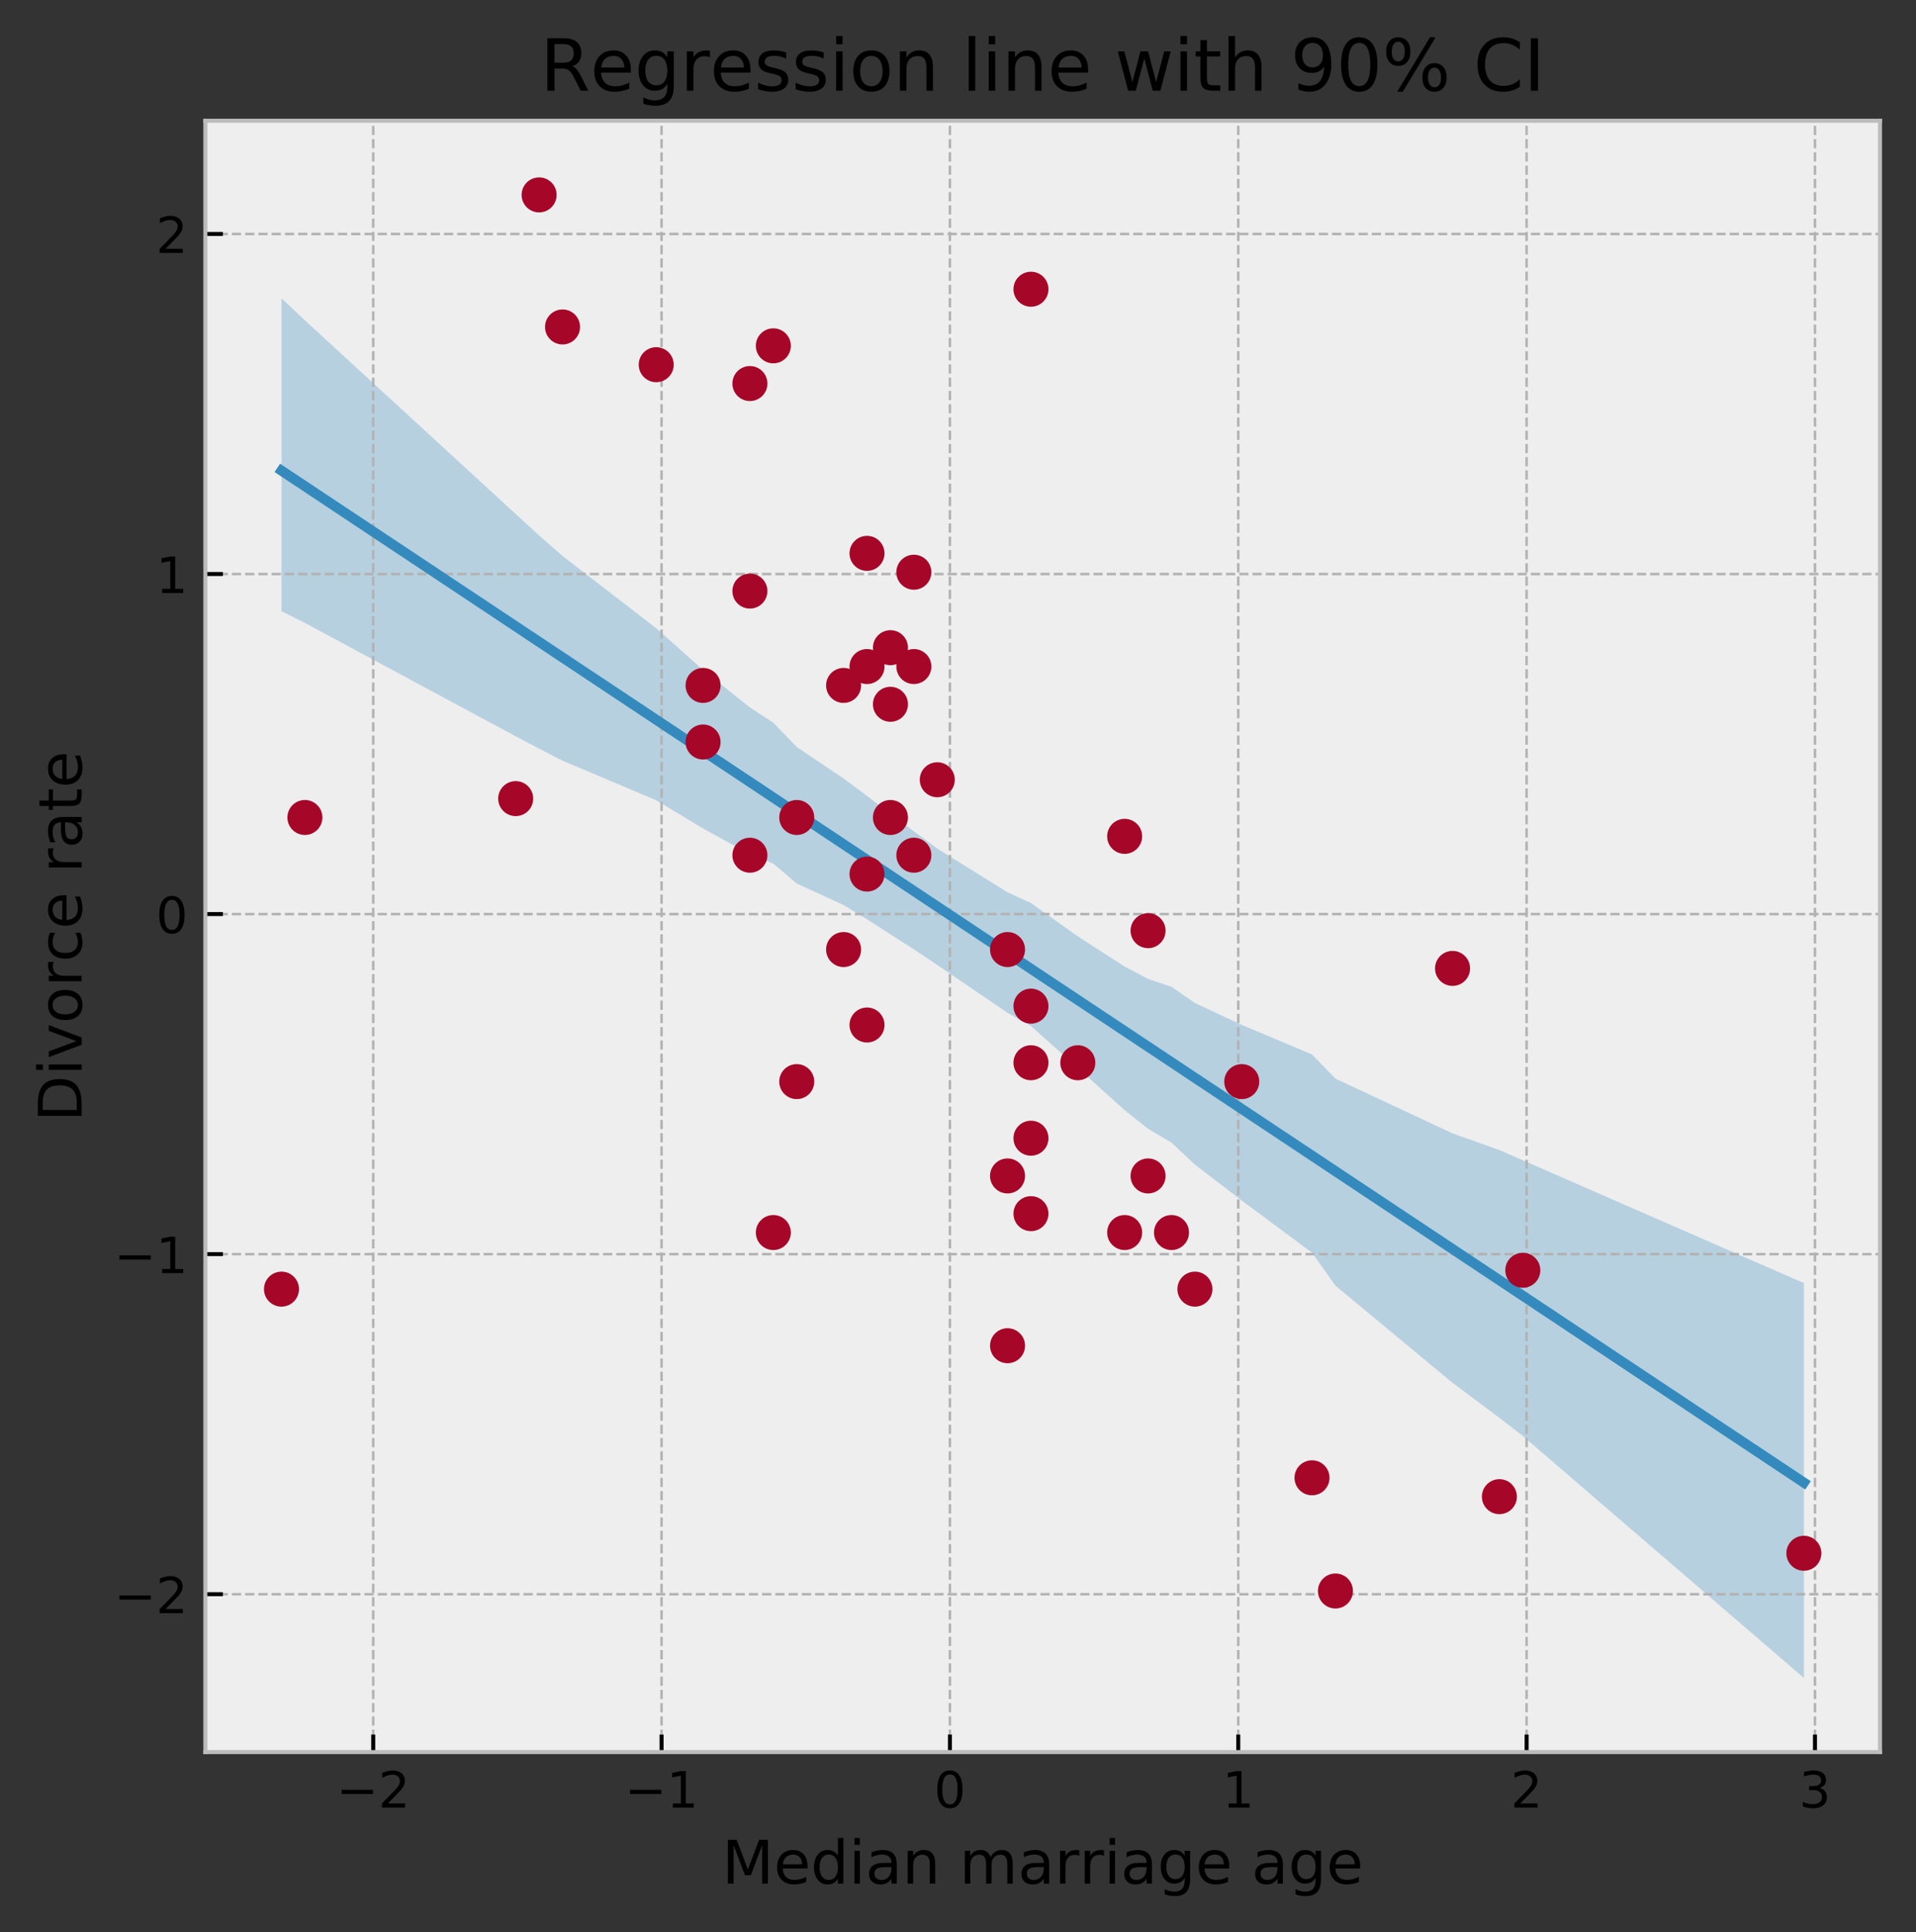 <?xml version="1.0" encoding="utf-8" standalone="no"?>
<!DOCTYPE svg PUBLIC "-//W3C//DTD SVG 1.1//EN"
  "http://www.w3.org/Graphics/SVG/1.1/DTD/svg11.dtd">
<!-- Created with matplotlib (https://matplotlib.org/) -->
<svg height="386.294pt" version="1.1" viewBox="0 0 383.056 386.294" width="383.056pt" xmlns="http://www.w3.org/2000/svg" xmlns:xlink="http://www.w3.org/1999/xlink">
 <rect x="0" y="0" width="383.056" height="386.294" fill="#333333" stroke="none"/>
 <defs>
  <style type="text/css">
*{stroke-linecap:butt;stroke-linejoin:round;}
  </style>
 </defs>
 <g id="figure_1">
  <g id="patch_1">
   <path d="M 0 386.294 
L 383.056 386.294 
L 383.056 0 
L 0 0 
z
" style="fill:none;"/>
  </g>
  <g id="axes_1">
   <g id="patch_2">
    <path d="M 41.056 350.302 
L 375.856 350.302 
L 375.856 24.142 
L 41.056 24.142 
z
" style="fill:#eeeeee;"/>
   </g>
   <g id="PolyCollection_1">
    <path clip-path="url(#p5aabd1bbee)" d="M 56.274 122.192 
L 56.274 122.192 
L 60.957 124.547 
L 103.099 147.21 
L 107.782 149.682 
L 112.464 152.088 
L 131.194 160.001 
L 140.559 165.645 
L 140.559 165.645 
L 149.924 170.793 
L 149.924 170.793 
L 149.924 170.793 
L 154.607 172.665 
L 154.607 172.665 
L 159.29 176.648 
L 159.29 176.648 
L 168.655 180.956 
L 168.655 180.956 
L 173.337 183.793 
L 173.337 183.793 
L 173.337 183.793 
L 173.337 183.793 
L 178.02 186.801 
L 178.02 186.801 
L 178.02 186.801 
L 182.702 189.807 
L 182.702 189.807 
L 182.702 189.807 
L 187.385 192.933 
L 201.432 202.497 
L 201.432 202.497 
L 201.432 202.497 
L 206.115 205.125 
L 206.115 205.125 
L 206.115 205.125 
L 206.115 205.125 
L 206.115 205.125 
L 215.48 213.521 
L 224.845 221.969 
L 224.845 221.969 
L 229.527 225.686 
L 229.527 225.686 
L 234.21 228.455 
L 238.892 232.848 
L 248.257 240.029 
L 262.305 250.461 
L 266.987 257.048 
L 290.4 276.481 
L 299.765 283.462 
L 304.448 287.1 
L 360.638 335.476 
L 360.638 335.476 
L 360.638 256.532 
L 304.448 231.982 
L 299.765 229.937 
L 290.4 226.602 
L 266.987 215.652 
L 262.305 210.822 
L 248.257 204.91 
L 238.892 200.53 
L 234.21 197.295 
L 229.527 195.72 
L 229.527 195.72 
L 224.845 193.254 
L 224.845 193.254 
L 215.48 187.214 
L 206.115 180.548 
L 206.115 180.548 
L 206.115 180.548 
L 206.115 180.548 
L 206.115 180.548 
L 201.432 178.406 
L 201.432 178.406 
L 201.432 178.406 
L 187.385 169.665 
L 182.702 166.201 
L 182.702 166.201 
L 182.702 166.201 
L 178.02 162.76 
L 178.02 162.76 
L 178.02 162.76 
L 173.337 159.114 
L 173.337 159.114 
L 173.337 159.114 
L 173.337 159.114 
L 168.655 155.66 
L 168.655 155.66 
L 159.29 149.356 
L 159.29 149.356 
L 154.607 144.502 
L 154.607 144.502 
L 149.924 141.442 
L 149.924 141.442 
L 149.924 141.442 
L 140.559 133.95 
L 140.559 133.95 
L 131.194 125.602 
L 112.464 111.163 
L 107.782 107.066 
L 103.099 102.769 
L 60.957 64.055 
L 56.274 59.637 
z
" style="fill:#348abd;fill-opacity:0.3;"/>
   </g>
   <g id="matplotlib.axis_1">
    <g id="xtick_1">
     <g id="line2d_1">
      <path clip-path="url(#p5aabd1bbee)" d="M 74.617 350.302 
L 74.617 24.142 
" style="fill:none;stroke:#b2b2b2;stroke-dasharray:1.85,0.8;stroke-dashoffset:0;stroke-width:0.5;"/>
     </g>
     <g id="line2d_2">
      <defs>
       <path d="M 0 0 
L 0 -3.5 
" id="mb30d90e947" style="stroke:#000000;stroke-width:0.8;"/>
      </defs>
      <g>
       <use style="stroke:#000000;stroke-width:0.8;" x="74.617" xlink:href="#mb30d90e947" y="350.302"/>
      </g>
     </g>
     <g id="text_1">
      <!-- −2 -->
      <defs>
       <path d="M 10.594 35.5 
L 73.188 35.5 
L 73.188 27.203 
L 10.594 27.203 
z
" id="DejaVuSans-8722"/>
       <path d="M 19.188 8.297 
L 53.609 8.297 
L 53.609 0 
L 7.328 0 
L 7.328 8.297 
Q 12.938 14.109 22.625 23.891 
Q 32.328 33.688 34.812 36.531 
Q 39.547 41.844 41.422 45.531 
Q 43.312 49.219 43.312 52.781 
Q 43.312 58.594 39.234 62.25 
Q 35.156 65.922 28.609 65.922 
Q 23.969 65.922 18.812 64.312 
Q 13.672 62.703 7.812 59.422 
L 7.812 69.391 
Q 13.766 71.781 18.938 73 
Q 24.125 74.219 28.422 74.219 
Q 39.75 74.219 46.484 68.547 
Q 53.219 62.891 53.219 53.422 
Q 53.219 48.922 51.531 44.891 
Q 49.859 40.875 45.406 35.406 
Q 44.188 33.984 37.641 27.219 
Q 31.109 20.453 19.188 8.297 
z
" id="DejaVuSans-50"/>
      </defs>
      <g transform="translate(67.246 361.4)scale(0.1 -0.1)">
       <use xlink:href="#DejaVuSans-8722"/>
       <use x="83.789" xlink:href="#DejaVuSans-50"/>
      </g>
     </g>
    </g>
    <g id="xtick_2">
     <g id="line2d_3">
      <path clip-path="url(#p5aabd1bbee)" d="M 132.265 350.302 
L 132.265 24.142 
" style="fill:none;stroke:#b2b2b2;stroke-dasharray:1.85,0.8;stroke-dashoffset:0;stroke-width:0.5;"/>
     </g>
     <g id="line2d_4">
      <g>
       <use style="stroke:#000000;stroke-width:0.8;" x="132.265" xlink:href="#mb30d90e947" y="350.302"/>
      </g>
     </g>
     <g id="text_2">
      <!-- −1 -->
      <defs>
       <path d="M 12.406 8.297 
L 28.516 8.297 
L 28.516 63.922 
L 10.984 60.406 
L 10.984 69.391 
L 28.422 72.906 
L 38.281 72.906 
L 38.281 8.297 
L 54.391 8.297 
L 54.391 0 
L 12.406 0 
z
" id="DejaVuSans-49"/>
      </defs>
      <g transform="translate(124.894 361.4)scale(0.1 -0.1)">
       <use xlink:href="#DejaVuSans-8722"/>
       <use x="83.789" xlink:href="#DejaVuSans-49"/>
      </g>
     </g>
    </g>
    <g id="xtick_3">
     <g id="line2d_5">
      <path clip-path="url(#p5aabd1bbee)" d="M 189.913 350.302 
L 189.913 24.142 
" style="fill:none;stroke:#b2b2b2;stroke-dasharray:1.85,0.8;stroke-dashoffset:0;stroke-width:0.5;"/>
     </g>
     <g id="line2d_6">
      <g>
       <use style="stroke:#000000;stroke-width:0.8;" x="189.913" xlink:href="#mb30d90e947" y="350.302"/>
      </g>
     </g>
     <g id="text_3">
      <!-- 0 -->
      <defs>
       <path d="M 31.781 66.406 
Q 24.172 66.406 20.328 58.906 
Q 16.5 51.422 16.5 36.375 
Q 16.5 21.391 20.328 13.891 
Q 24.172 6.391 31.781 6.391 
Q 39.453 6.391 43.281 13.891 
Q 47.125 21.391 47.125 36.375 
Q 47.125 51.422 43.281 58.906 
Q 39.453 66.406 31.781 66.406 
z
M 31.781 74.219 
Q 44.047 74.219 50.516 64.516 
Q 56.984 54.828 56.984 36.375 
Q 56.984 17.969 50.516 8.266 
Q 44.047 -1.422 31.781 -1.422 
Q 19.531 -1.422 13.062 8.266 
Q 6.594 17.969 6.594 36.375 
Q 6.594 54.828 13.062 64.516 
Q 19.531 74.219 31.781 74.219 
z
" id="DejaVuSans-48"/>
      </defs>
      <g transform="translate(186.732 361.4)scale(0.1 -0.1)">
       <use xlink:href="#DejaVuSans-48"/>
      </g>
     </g>
    </g>
    <g id="xtick_4">
     <g id="line2d_7">
      <path clip-path="url(#p5aabd1bbee)" d="M 247.561 350.302 
L 247.561 24.142 
" style="fill:none;stroke:#b2b2b2;stroke-dasharray:1.85,0.8;stroke-dashoffset:0;stroke-width:0.5;"/>
     </g>
     <g id="line2d_8">
      <g>
       <use style="stroke:#000000;stroke-width:0.8;" x="247.561" xlink:href="#mb30d90e947" y="350.302"/>
      </g>
     </g>
     <g id="text_4">
      <!-- 1 -->
      <g transform="translate(244.38 361.4)scale(0.1 -0.1)">
       <use xlink:href="#DejaVuSans-49"/>
      </g>
     </g>
    </g>
    <g id="xtick_5">
     <g id="line2d_9">
      <path clip-path="url(#p5aabd1bbee)" d="M 305.209 350.302 
L 305.209 24.142 
" style="fill:none;stroke:#b2b2b2;stroke-dasharray:1.85,0.8;stroke-dashoffset:0;stroke-width:0.5;"/>
     </g>
     <g id="line2d_10">
      <g>
       <use style="stroke:#000000;stroke-width:0.8;" x="305.209" xlink:href="#mb30d90e947" y="350.302"/>
      </g>
     </g>
     <g id="text_5">
      <!-- 2 -->
      <g transform="translate(302.028 361.4)scale(0.1 -0.1)">
       <use xlink:href="#DejaVuSans-50"/>
      </g>
     </g>
    </g>
    <g id="xtick_6">
     <g id="line2d_11">
      <path clip-path="url(#p5aabd1bbee)" d="M 362.857 350.302 
L 362.857 24.142 
" style="fill:none;stroke:#b2b2b2;stroke-dasharray:1.85,0.8;stroke-dashoffset:0;stroke-width:0.5;"/>
     </g>
     <g id="line2d_12">
      <g>
       <use style="stroke:#000000;stroke-width:0.8;" x="362.857" xlink:href="#mb30d90e947" y="350.302"/>
      </g>
     </g>
     <g id="text_6">
      <!-- 3 -->
      <defs>
       <path d="M 40.578 39.312 
Q 47.656 37.797 51.625 33 
Q 55.609 28.219 55.609 21.188 
Q 55.609 10.406 48.188 4.484 
Q 40.766 -1.422 27.094 -1.422 
Q 22.516 -1.422 17.656 -0.516 
Q 12.797 0.391 7.625 2.203 
L 7.625 11.719 
Q 11.719 9.328 16.594 8.109 
Q 21.484 6.891 26.812 6.891 
Q 36.078 6.891 40.938 10.547 
Q 45.797 14.203 45.797 21.188 
Q 45.797 27.641 41.281 31.266 
Q 36.766 34.906 28.719 34.906 
L 20.219 34.906 
L 20.219 43.016 
L 29.109 43.016 
Q 36.375 43.016 40.234 45.922 
Q 44.094 48.828 44.094 54.297 
Q 44.094 59.906 40.109 62.906 
Q 36.141 65.922 28.719 65.922 
Q 24.656 65.922 20.016 65.031 
Q 15.375 64.156 9.812 62.312 
L 9.812 71.094 
Q 15.438 72.656 20.344 73.438 
Q 25.25 74.219 29.594 74.219 
Q 40.828 74.219 47.359 69.109 
Q 53.906 64.016 53.906 55.328 
Q 53.906 49.266 50.438 45.094 
Q 46.969 40.922 40.578 39.312 
z
" id="DejaVuSans-51"/>
      </defs>
      <g transform="translate(359.676 361.4)scale(0.1 -0.1)">
       <use xlink:href="#DejaVuSans-51"/>
      </g>
     </g>
    </g>
    <g id="text_7">
     <!-- Median marriage age -->
     <defs>
      <path d="M 9.812 72.906 
L 24.516 72.906 
L 43.109 23.297 
L 61.812 72.906 
L 76.516 72.906 
L 76.516 0 
L 66.891 0 
L 66.891 64.016 
L 48.094 14.016 
L 38.188 14.016 
L 19.391 64.016 
L 19.391 0 
L 9.812 0 
z
" id="DejaVuSans-77"/>
      <path d="M 56.203 29.594 
L 56.203 25.203 
L 14.891 25.203 
Q 15.484 15.922 20.484 11.062 
Q 25.484 6.203 34.422 6.203 
Q 39.594 6.203 44.453 7.469 
Q 49.312 8.734 54.109 11.281 
L 54.109 2.781 
Q 49.266 0.734 44.188 -0.344 
Q 39.109 -1.422 33.891 -1.422 
Q 20.797 -1.422 13.156 6.188 
Q 5.516 13.812 5.516 26.812 
Q 5.516 40.234 12.766 48.109 
Q 20.016 56 32.328 56 
Q 43.359 56 49.781 48.891 
Q 56.203 41.797 56.203 29.594 
z
M 47.219 32.234 
Q 47.125 39.594 43.094 43.984 
Q 39.062 48.391 32.422 48.391 
Q 24.906 48.391 20.391 44.141 
Q 15.875 39.891 15.188 32.172 
z
" id="DejaVuSans-101"/>
      <path d="M 45.406 46.391 
L 45.406 75.984 
L 54.391 75.984 
L 54.391 0 
L 45.406 0 
L 45.406 8.203 
Q 42.578 3.328 38.25 0.953 
Q 33.938 -1.422 27.875 -1.422 
Q 17.969 -1.422 11.734 6.484 
Q 5.516 14.406 5.516 27.297 
Q 5.516 40.188 11.734 48.094 
Q 17.969 56 27.875 56 
Q 33.938 56 38.25 53.625 
Q 42.578 51.266 45.406 46.391 
z
M 14.797 27.297 
Q 14.797 17.391 18.875 11.75 
Q 22.953 6.109 30.078 6.109 
Q 37.203 6.109 41.297 11.75 
Q 45.406 17.391 45.406 27.297 
Q 45.406 37.203 41.297 42.844 
Q 37.203 48.484 30.078 48.484 
Q 22.953 48.484 18.875 42.844 
Q 14.797 37.203 14.797 27.297 
z
" id="DejaVuSans-100"/>
      <path d="M 9.422 54.688 
L 18.406 54.688 
L 18.406 0 
L 9.422 0 
z
M 9.422 75.984 
L 18.406 75.984 
L 18.406 64.594 
L 9.422 64.594 
z
" id="DejaVuSans-105"/>
      <path d="M 34.281 27.484 
Q 23.391 27.484 19.188 25 
Q 14.984 22.516 14.984 16.5 
Q 14.984 11.719 18.141 8.906 
Q 21.297 6.109 26.703 6.109 
Q 34.188 6.109 38.703 11.406 
Q 43.219 16.703 43.219 25.484 
L 43.219 27.484 
z
M 52.203 31.203 
L 52.203 0 
L 43.219 0 
L 43.219 8.297 
Q 40.141 3.328 35.547 0.953 
Q 30.953 -1.422 24.312 -1.422 
Q 15.922 -1.422 10.953 3.297 
Q 6 8.016 6 15.922 
Q 6 25.141 12.172 29.828 
Q 18.359 34.516 30.609 34.516 
L 43.219 34.516 
L 43.219 35.406 
Q 43.219 41.609 39.141 45 
Q 35.062 48.391 27.688 48.391 
Q 23 48.391 18.547 47.266 
Q 14.109 46.141 10.016 43.891 
L 10.016 52.203 
Q 14.938 54.109 19.578 55.047 
Q 24.219 56 28.609 56 
Q 40.484 56 46.344 49.844 
Q 52.203 43.703 52.203 31.203 
z
" id="DejaVuSans-97"/>
      <path d="M 54.891 33.016 
L 54.891 0 
L 45.906 0 
L 45.906 32.719 
Q 45.906 40.484 42.875 44.328 
Q 39.844 48.188 33.797 48.188 
Q 26.516 48.188 22.312 43.547 
Q 18.109 38.922 18.109 30.906 
L 18.109 0 
L 9.078 0 
L 9.078 54.688 
L 18.109 54.688 
L 18.109 46.188 
Q 21.344 51.125 25.703 53.562 
Q 30.078 56 35.797 56 
Q 45.219 56 50.047 50.172 
Q 54.891 44.344 54.891 33.016 
z
" id="DejaVuSans-110"/>
      <path id="DejaVuSans-32"/>
      <path d="M 52 44.188 
Q 55.375 50.25 60.062 53.125 
Q 64.75 56 71.094 56 
Q 79.641 56 84.281 50.016 
Q 88.922 44.047 88.922 33.016 
L 88.922 0 
L 79.891 0 
L 79.891 32.719 
Q 79.891 40.578 77.094 44.375 
Q 74.312 48.188 68.609 48.188 
Q 61.625 48.188 57.562 43.547 
Q 53.516 38.922 53.516 30.906 
L 53.516 0 
L 44.484 0 
L 44.484 32.719 
Q 44.484 40.625 41.703 44.406 
Q 38.922 48.188 33.109 48.188 
Q 26.219 48.188 22.156 43.531 
Q 18.109 38.875 18.109 30.906 
L 18.109 0 
L 9.078 0 
L 9.078 54.688 
L 18.109 54.688 
L 18.109 46.188 
Q 21.188 51.219 25.484 53.609 
Q 29.781 56 35.688 56 
Q 41.656 56 45.828 52.969 
Q 50 49.953 52 44.188 
z
" id="DejaVuSans-109"/>
      <path d="M 41.109 46.297 
Q 39.594 47.172 37.812 47.578 
Q 36.031 48 33.891 48 
Q 26.266 48 22.188 43.047 
Q 18.109 38.094 18.109 28.812 
L 18.109 0 
L 9.078 0 
L 9.078 54.688 
L 18.109 54.688 
L 18.109 46.188 
Q 20.953 51.172 25.484 53.578 
Q 30.031 56 36.531 56 
Q 37.453 56 38.578 55.875 
Q 39.703 55.766 41.062 55.516 
z
" id="DejaVuSans-114"/>
      <path d="M 45.406 27.984 
Q 45.406 37.75 41.375 43.109 
Q 37.359 48.484 30.078 48.484 
Q 22.859 48.484 18.828 43.109 
Q 14.797 37.75 14.797 27.984 
Q 14.797 18.266 18.828 12.891 
Q 22.859 7.516 30.078 7.516 
Q 37.359 7.516 41.375 12.891 
Q 45.406 18.266 45.406 27.984 
z
M 54.391 6.781 
Q 54.391 -7.172 48.188 -13.984 
Q 42 -20.797 29.203 -20.797 
Q 24.469 -20.797 20.266 -20.094 
Q 16.062 -19.391 12.109 -17.922 
L 12.109 -9.188 
Q 16.062 -11.328 19.922 -12.344 
Q 23.781 -13.375 27.781 -13.375 
Q 36.625 -13.375 41.016 -8.766 
Q 45.406 -4.156 45.406 5.172 
L 45.406 9.625 
Q 42.625 4.781 38.281 2.391 
Q 33.938 0 27.875 0 
Q 17.828 0 11.672 7.656 
Q 5.516 15.328 5.516 27.984 
Q 5.516 40.672 11.672 48.328 
Q 17.828 56 27.875 56 
Q 33.938 56 38.281 53.609 
Q 42.625 51.219 45.406 46.391 
L 45.406 54.688 
L 54.391 54.688 
z
" id="DejaVuSans-103"/>
     </defs>
     <g transform="translate(144.342 376.598)scale(0.12 -0.12)">
      <use xlink:href="#DejaVuSans-77"/>
      <use x="86.279" xlink:href="#DejaVuSans-101"/>
      <use x="147.803" xlink:href="#DejaVuSans-100"/>
      <use x="211.279" xlink:href="#DejaVuSans-105"/>
      <use x="239.062" xlink:href="#DejaVuSans-97"/>
      <use x="300.342" xlink:href="#DejaVuSans-110"/>
      <use x="363.721" xlink:href="#DejaVuSans-32"/>
      <use x="395.508" xlink:href="#DejaVuSans-109"/>
      <use x="492.92" xlink:href="#DejaVuSans-97"/>
      <use x="554.199" xlink:href="#DejaVuSans-114"/>
      <use x="595.297" xlink:href="#DejaVuSans-114"/>
      <use x="636.41" xlink:href="#DejaVuSans-105"/>
      <use x="664.193" xlink:href="#DejaVuSans-97"/>
      <use x="725.473" xlink:href="#DejaVuSans-103"/>
      <use x="788.949" xlink:href="#DejaVuSans-101"/>
      <use x="850.473" xlink:href="#DejaVuSans-32"/>
      <use x="882.26" xlink:href="#DejaVuSans-97"/>
      <use x="943.539" xlink:href="#DejaVuSans-103"/>
      <use x="1007.016" xlink:href="#DejaVuSans-101"/>
     </g>
    </g>
   </g>
   <g id="matplotlib.axis_2">
    <g id="ytick_1">
     <g id="line2d_13">
      <path clip-path="url(#p5aabd1bbee)" d="M 41.056 318.737 
L 375.856 318.737 
" style="fill:none;stroke:#b2b2b2;stroke-dasharray:1.85,0.8;stroke-dashoffset:0;stroke-width:0.5;"/>
     </g>
     <g id="line2d_14">
      <defs>
       <path d="M 0 0 
L 3.5 0 
" id="me524fb6fb3" style="stroke:#000000;stroke-width:0.8;"/>
      </defs>
      <g>
       <use style="stroke:#000000;stroke-width:0.8;" x="41.056" xlink:href="#me524fb6fb3" y="318.737"/>
      </g>
     </g>
     <g id="text_8">
      <!-- −2 -->
      <g transform="translate(22.814 322.536)scale(0.1 -0.1)">
       <use xlink:href="#DejaVuSans-8722"/>
       <use x="83.789" xlink:href="#DejaVuSans-50"/>
      </g>
     </g>
    </g>
    <g id="ytick_2">
     <g id="line2d_15">
      <path clip-path="url(#p5aabd1bbee)" d="M 41.056 250.746 
L 375.856 250.746 
" style="fill:none;stroke:#b2b2b2;stroke-dasharray:1.85,0.8;stroke-dashoffset:0;stroke-width:0.5;"/>
     </g>
     <g id="line2d_16">
      <g>
       <use style="stroke:#000000;stroke-width:0.8;" x="41.056" xlink:href="#me524fb6fb3" y="250.746"/>
      </g>
     </g>
     <g id="text_9">
      <!-- −1 -->
      <g transform="translate(22.814 254.546)scale(0.1 -0.1)">
       <use xlink:href="#DejaVuSans-8722"/>
       <use x="83.789" xlink:href="#DejaVuSans-49"/>
      </g>
     </g>
    </g>
    <g id="ytick_3">
     <g id="line2d_17">
      <path clip-path="url(#p5aabd1bbee)" d="M 41.056 182.756 
L 375.856 182.756 
" style="fill:none;stroke:#b2b2b2;stroke-dasharray:1.85,0.8;stroke-dashoffset:0;stroke-width:0.5;"/>
     </g>
     <g id="line2d_18">
      <g>
       <use style="stroke:#000000;stroke-width:0.8;" x="41.056" xlink:href="#me524fb6fb3" y="182.756"/>
      </g>
     </g>
     <g id="text_10">
      <!-- 0 -->
      <g transform="translate(31.193 186.555)scale(0.1 -0.1)">
       <use xlink:href="#DejaVuSans-48"/>
      </g>
     </g>
    </g>
    <g id="ytick_4">
     <g id="line2d_19">
      <path clip-path="url(#p5aabd1bbee)" d="M 41.056 114.765 
L 375.856 114.765 
" style="fill:none;stroke:#b2b2b2;stroke-dasharray:1.85,0.8;stroke-dashoffset:0;stroke-width:0.5;"/>
     </g>
     <g id="line2d_20">
      <g>
       <use style="stroke:#000000;stroke-width:0.8;" x="41.056" xlink:href="#me524fb6fb3" y="114.765"/>
      </g>
     </g>
     <g id="text_11">
      <!-- 1 -->
      <g transform="translate(31.193 118.564)scale(0.1 -0.1)">
       <use xlink:href="#DejaVuSans-49"/>
      </g>
     </g>
    </g>
    <g id="ytick_5">
     <g id="line2d_21">
      <path clip-path="url(#p5aabd1bbee)" d="M 41.056 46.774 
L 375.856 46.774 
" style="fill:none;stroke:#b2b2b2;stroke-dasharray:1.85,0.8;stroke-dashoffset:0;stroke-width:0.5;"/>
     </g>
     <g id="line2d_22">
      <g>
       <use style="stroke:#000000;stroke-width:0.8;" x="41.056" xlink:href="#me524fb6fb3" y="46.774"/>
      </g>
     </g>
     <g id="text_12">
      <!-- 2 -->
      <g transform="translate(31.193 50.573)scale(0.1 -0.1)">
       <use xlink:href="#DejaVuSans-50"/>
      </g>
     </g>
    </g>
    <g id="text_13">
     <!-- Divorce rate -->
     <defs>
      <path d="M 19.672 64.797 
L 19.672 8.109 
L 31.594 8.109 
Q 46.688 8.109 53.688 14.938 
Q 60.688 21.781 60.688 36.531 
Q 60.688 51.172 53.688 57.984 
Q 46.688 64.797 31.594 64.797 
z
M 9.812 72.906 
L 30.078 72.906 
Q 51.266 72.906 61.172 64.094 
Q 71.094 55.281 71.094 36.531 
Q 71.094 17.672 61.125 8.828 
Q 51.172 0 30.078 0 
L 9.812 0 
z
" id="DejaVuSans-68"/>
      <path d="M 2.984 54.688 
L 12.5 54.688 
L 29.594 8.797 
L 46.688 54.688 
L 56.203 54.688 
L 35.688 0 
L 23.484 0 
z
" id="DejaVuSans-118"/>
      <path d="M 30.609 48.391 
Q 23.391 48.391 19.188 42.75 
Q 14.984 37.109 14.984 27.297 
Q 14.984 17.484 19.156 11.844 
Q 23.344 6.203 30.609 6.203 
Q 37.797 6.203 41.984 11.859 
Q 46.188 17.531 46.188 27.297 
Q 46.188 37.016 41.984 42.703 
Q 37.797 48.391 30.609 48.391 
z
M 30.609 56 
Q 42.328 56 49.016 48.375 
Q 55.719 40.766 55.719 27.297 
Q 55.719 13.875 49.016 6.219 
Q 42.328 -1.422 30.609 -1.422 
Q 18.844 -1.422 12.172 6.219 
Q 5.516 13.875 5.516 27.297 
Q 5.516 40.766 12.172 48.375 
Q 18.844 56 30.609 56 
z
" id="DejaVuSans-111"/>
      <path d="M 48.781 52.594 
L 48.781 44.188 
Q 44.969 46.297 41.141 47.344 
Q 37.312 48.391 33.406 48.391 
Q 24.656 48.391 19.812 42.844 
Q 14.984 37.312 14.984 27.297 
Q 14.984 17.281 19.812 11.734 
Q 24.656 6.203 33.406 6.203 
Q 37.312 6.203 41.141 7.25 
Q 44.969 8.297 48.781 10.406 
L 48.781 2.094 
Q 45.016 0.344 40.984 -0.531 
Q 36.969 -1.422 32.422 -1.422 
Q 20.062 -1.422 12.781 6.344 
Q 5.516 14.109 5.516 27.297 
Q 5.516 40.672 12.859 48.328 
Q 20.219 56 33.016 56 
Q 37.156 56 41.109 55.141 
Q 45.062 54.297 48.781 52.594 
z
" id="DejaVuSans-99"/>
      <path d="M 18.312 70.219 
L 18.312 54.688 
L 36.812 54.688 
L 36.812 47.703 
L 18.312 47.703 
L 18.312 18.016 
Q 18.312 11.328 20.141 9.422 
Q 21.969 7.516 27.594 7.516 
L 36.812 7.516 
L 36.812 0 
L 27.594 0 
Q 17.188 0 13.234 3.875 
Q 9.281 7.766 9.281 18.016 
L 9.281 47.703 
L 2.688 47.703 
L 2.688 54.688 
L 9.281 54.688 
L 9.281 70.219 
z
" id="DejaVuSans-116"/>
     </defs>
     <g transform="translate(16.318 224.281)rotate(-90)scale(0.12 -0.12)">
      <use xlink:href="#DejaVuSans-68"/>
      <use x="77.002" xlink:href="#DejaVuSans-105"/>
      <use x="104.785" xlink:href="#DejaVuSans-118"/>
      <use x="163.965" xlink:href="#DejaVuSans-111"/>
      <use x="225.146" xlink:href="#DejaVuSans-114"/>
      <use x="266.229" xlink:href="#DejaVuSans-99"/>
      <use x="321.209" xlink:href="#DejaVuSans-101"/>
      <use x="382.732" xlink:href="#DejaVuSans-32"/>
      <use x="414.52" xlink:href="#DejaVuSans-114"/>
      <use x="455.633" xlink:href="#DejaVuSans-97"/>
      <use x="516.912" xlink:href="#DejaVuSans-116"/>
      <use x="556.121" xlink:href="#DejaVuSans-101"/>
     </g>
    </g>
   </g>
   <g id="line2d_23">
    <path clip-path="url(#p5aabd1bbee)" d="M 56.274 94.096 
L 60.957 97.209 
L 103.099 125.223 
L 107.782 128.336 
L 112.464 131.449 
L 131.194 143.9 
L 140.559 150.125 
L 140.559 150.125 
L 149.924 156.35 
L 149.924 156.35 
L 149.924 156.35 
L 154.607 159.463 
L 154.607 159.463 
L 159.29 162.576 
L 159.29 162.576 
L 168.655 168.801 
L 168.655 168.801 
L 173.337 171.914 
L 173.337 171.914 
L 173.337 171.914 
L 173.337 171.914 
L 178.02 175.026 
L 178.02 175.026 
L 178.02 175.026 
L 182.702 178.139 
L 182.702 178.139 
L 182.702 178.139 
L 187.385 181.252 
L 201.432 190.59 
L 201.432 190.59 
L 201.432 190.59 
L 206.115 193.703 
L 206.115 193.703 
L 206.115 193.703 
L 206.115 193.703 
L 206.115 193.703 
L 215.48 199.928 
L 224.845 206.153 
L 224.845 206.153 
L 229.527 209.266 
L 229.527 209.266 
L 234.21 212.379 
L 238.892 215.491 
L 248.257 221.717 
L 262.305 231.055 
L 266.987 234.168 
L 290.4 249.731 
L 299.765 255.956 
L 304.448 259.069 
L 360.638 296.421 
" style="fill:none;stroke:#348abd;stroke-linecap:square;stroke-width:2;"/>
   </g>
   <g id="line2d_24">
    <defs>
     <path d="M 0 3 
C 0.796 3 1.559 2.684 2.121 2.121 
C 2.684 1.559 3 0.796 3 0 
C 3 -0.796 2.684 -1.559 2.121 -2.121 
C 1.559 -2.684 0.796 -3 0 -3 
C -0.796 -3 -1.559 -2.684 -2.121 -2.121 
C -2.684 -1.559 -3 -0.796 -3 0 
C -3 0.796 -2.684 1.559 -2.121 2.121 
C -1.559 2.684 -0.796 3 0 3 
z
" id="m5c1c052121" style="stroke:#a60628;"/>
    </defs>
    <g clip-path="url(#p5aabd1bbee)">
     <use style="fill:#a60628;stroke:#a60628;" x="56.274" xlink:href="#m5c1c052121" y="257.743"/>
     <use style="fill:#a60628;stroke:#a60628;" x="60.957" xlink:href="#m5c1c052121" y="163.443"/>
     <use style="fill:#a60628;stroke:#a60628;" x="103.099" xlink:href="#m5c1c052121" y="159.671"/>
     <use style="fill:#a60628;stroke:#a60628;" x="107.782" xlink:href="#m5c1c052121" y="38.967"/>
     <use style="fill:#a60628;stroke:#a60628;" x="112.464" xlink:href="#m5c1c052121" y="65.371"/>
     <use style="fill:#a60628;stroke:#a60628;" x="131.194" xlink:href="#m5c1c052121" y="72.915"/>
     <use style="fill:#a60628;stroke:#a60628;" x="140.559" xlink:href="#m5c1c052121" y="137.039"/>
     <use style="fill:#a60628;stroke:#a60628;" x="140.559" xlink:href="#m5c1c052121" y="148.355"/>
     <use style="fill:#a60628;stroke:#a60628;" x="149.924" xlink:href="#m5c1c052121" y="76.687"/>
     <use style="fill:#a60628;stroke:#a60628;" x="149.924" xlink:href="#m5c1c052121" y="170.987"/>
     <use style="fill:#a60628;stroke:#a60628;" x="149.924" xlink:href="#m5c1c052121" y="118.179"/>
     <use style="fill:#a60628;stroke:#a60628;" x="154.607" xlink:href="#m5c1c052121" y="69.143"/>
     <use style="fill:#a60628;stroke:#a60628;" x="154.607" xlink:href="#m5c1c052121" y="246.427"/>
     <use style="fill:#a60628;stroke:#a60628;" x="159.29" xlink:href="#m5c1c052121" y="163.443"/>
     <use style="fill:#a60628;stroke:#a60628;" x="159.29" xlink:href="#m5c1c052121" y="216.251"/>
     <use style="fill:#a60628;stroke:#a60628;" x="168.655" xlink:href="#m5c1c052121" y="189.847"/>
     <use style="fill:#a60628;stroke:#a60628;" x="168.655" xlink:href="#m5c1c052121" y="137.039"/>
     <use style="fill:#a60628;stroke:#a60628;" x="173.337" xlink:href="#m5c1c052121" y="133.267"/>
     <use style="fill:#a60628;stroke:#a60628;" x="173.337" xlink:href="#m5c1c052121" y="110.635"/>
     <use style="fill:#a60628;stroke:#a60628;" x="173.337" xlink:href="#m5c1c052121" y="174.759"/>
     <use style="fill:#a60628;stroke:#a60628;" x="173.337" xlink:href="#m5c1c052121" y="204.935"/>
     <use style="fill:#a60628;stroke:#a60628;" x="178.02" xlink:href="#m5c1c052121" y="140.811"/>
     <use style="fill:#a60628;stroke:#a60628;" x="178.02" xlink:href="#m5c1c052121" y="163.443"/>
     <use style="fill:#a60628;stroke:#a60628;" x="178.02" xlink:href="#m5c1c052121" y="129.495"/>
     <use style="fill:#a60628;stroke:#a60628;" x="182.702" xlink:href="#m5c1c052121" y="114.407"/>
     <use style="fill:#a60628;stroke:#a60628;" x="182.702" xlink:href="#m5c1c052121" y="133.267"/>
     <use style="fill:#a60628;stroke:#a60628;" x="182.702" xlink:href="#m5c1c052121" y="170.987"/>
     <use style="fill:#a60628;stroke:#a60628;" x="187.385" xlink:href="#m5c1c052121" y="155.899"/>
     <use style="fill:#a60628;stroke:#a60628;" x="201.432" xlink:href="#m5c1c052121" y="269.059"/>
     <use style="fill:#a60628;stroke:#a60628;" x="201.432" xlink:href="#m5c1c052121" y="189.847"/>
     <use style="fill:#a60628;stroke:#a60628;" x="201.432" xlink:href="#m5c1c052121" y="235.111"/>
     <use style="fill:#a60628;stroke:#a60628;" x="206.115" xlink:href="#m5c1c052121" y="201.163"/>
     <use style="fill:#a60628;stroke:#a60628;" x="206.115" xlink:href="#m5c1c052121" y="57.827"/>
     <use style="fill:#a60628;stroke:#a60628;" x="206.115" xlink:href="#m5c1c052121" y="242.655"/>
     <use style="fill:#a60628;stroke:#a60628;" x="206.115" xlink:href="#m5c1c052121" y="227.567"/>
     <use style="fill:#a60628;stroke:#a60628;" x="206.115" xlink:href="#m5c1c052121" y="212.479"/>
     <use style="fill:#a60628;stroke:#a60628;" x="215.48" xlink:href="#m5c1c052121" y="212.479"/>
     <use style="fill:#a60628;stroke:#a60628;" x="224.845" xlink:href="#m5c1c052121" y="167.215"/>
     <use style="fill:#a60628;stroke:#a60628;" x="224.845" xlink:href="#m5c1c052121" y="246.427"/>
     <use style="fill:#a60628;stroke:#a60628;" x="229.527" xlink:href="#m5c1c052121" y="235.111"/>
     <use style="fill:#a60628;stroke:#a60628;" x="229.527" xlink:href="#m5c1c052121" y="186.075"/>
     <use style="fill:#a60628;stroke:#a60628;" x="234.21" xlink:href="#m5c1c052121" y="246.427"/>
     <use style="fill:#a60628;stroke:#a60628;" x="238.892" xlink:href="#m5c1c052121" y="257.743"/>
     <use style="fill:#a60628;stroke:#a60628;" x="248.257" xlink:href="#m5c1c052121" y="216.251"/>
     <use style="fill:#a60628;stroke:#a60628;" x="262.305" xlink:href="#m5c1c052121" y="295.463"/>
     <use style="fill:#a60628;stroke:#a60628;" x="266.987" xlink:href="#m5c1c052121" y="318.095"/>
     <use style="fill:#a60628;stroke:#a60628;" x="290.4" xlink:href="#m5c1c052121" y="193.619"/>
     <use style="fill:#a60628;stroke:#a60628;" x="299.765" xlink:href="#m5c1c052121" y="299.235"/>
     <use style="fill:#a60628;stroke:#a60628;" x="304.448" xlink:href="#m5c1c052121" y="253.971"/>
     <use style="fill:#a60628;stroke:#a60628;" x="360.638" xlink:href="#m5c1c052121" y="310.551"/>
    </g>
   </g>
   <g id="patch_3">
    <path d="M 41.056 350.302 
L 41.056 24.142 
" style="fill:none;stroke:#bcbcbc;stroke-linecap:square;stroke-linejoin:miter;stroke-width:0.8;"/>
   </g>
   <g id="patch_4">
    <path d="M 375.856 350.302 
L 375.856 24.142 
" style="fill:none;stroke:#bcbcbc;stroke-linecap:square;stroke-linejoin:miter;stroke-width:0.8;"/>
   </g>
   <g id="patch_5">
    <path d="M 41.056 350.302 
L 375.856 350.302 
" style="fill:none;stroke:#bcbcbc;stroke-linecap:square;stroke-linejoin:miter;stroke-width:0.8;"/>
   </g>
   <g id="patch_6">
    <path d="M 41.056 24.142 
L 375.856 24.142 
" style="fill:none;stroke:#bcbcbc;stroke-linecap:square;stroke-linejoin:miter;stroke-width:0.8;"/>
   </g>
   <g id="text_14">
    <!-- Regression line with 90% CI -->
    <defs>
     <path d="M 44.391 34.188 
Q 47.562 33.109 50.562 29.594 
Q 53.562 26.078 56.594 19.922 
L 66.609 0 
L 56 0 
L 46.688 18.703 
Q 43.062 26.031 39.672 28.422 
Q 36.281 30.812 30.422 30.812 
L 19.672 30.812 
L 19.672 0 
L 9.812 0 
L 9.812 72.906 
L 32.078 72.906 
Q 44.578 72.906 50.734 67.672 
Q 56.891 62.453 56.891 51.906 
Q 56.891 45.016 53.688 40.469 
Q 50.484 35.938 44.391 34.188 
z
M 19.672 64.797 
L 19.672 38.922 
L 32.078 38.922 
Q 39.203 38.922 42.844 42.219 
Q 46.484 45.516 46.484 51.906 
Q 46.484 58.297 42.844 61.547 
Q 39.203 64.797 32.078 64.797 
z
" id="DejaVuSans-82"/>
     <path d="M 44.281 53.078 
L 44.281 44.578 
Q 40.484 46.531 36.375 47.5 
Q 32.281 48.484 27.875 48.484 
Q 21.188 48.484 17.844 46.438 
Q 14.5 44.391 14.5 40.281 
Q 14.5 37.156 16.891 35.375 
Q 19.281 33.594 26.516 31.984 
L 29.594 31.297 
Q 39.156 29.25 43.188 25.516 
Q 47.219 21.781 47.219 15.094 
Q 47.219 7.469 41.188 3.016 
Q 35.156 -1.422 24.609 -1.422 
Q 20.219 -1.422 15.453 -0.562 
Q 10.688 0.297 5.422 2 
L 5.422 11.281 
Q 10.406 8.688 15.234 7.391 
Q 20.062 6.109 24.812 6.109 
Q 31.156 6.109 34.562 8.281 
Q 37.984 10.453 37.984 14.406 
Q 37.984 18.062 35.516 20.016 
Q 33.062 21.969 24.703 23.781 
L 21.578 24.516 
Q 13.234 26.266 9.516 29.906 
Q 5.812 33.547 5.812 39.891 
Q 5.812 47.609 11.281 51.797 
Q 16.75 56 26.812 56 
Q 31.781 56 36.172 55.266 
Q 40.578 54.547 44.281 53.078 
z
" id="DejaVuSans-115"/>
     <path d="M 9.422 75.984 
L 18.406 75.984 
L 18.406 0 
L 9.422 0 
z
" id="DejaVuSans-108"/>
     <path d="M 4.203 54.688 
L 13.188 54.688 
L 24.422 12.016 
L 35.594 54.688 
L 46.188 54.688 
L 57.422 12.016 
L 68.609 54.688 
L 77.594 54.688 
L 63.281 0 
L 52.688 0 
L 40.922 44.828 
L 29.109 0 
L 18.5 0 
z
" id="DejaVuSans-119"/>
     <path d="M 54.891 33.016 
L 54.891 0 
L 45.906 0 
L 45.906 32.719 
Q 45.906 40.484 42.875 44.328 
Q 39.844 48.188 33.797 48.188 
Q 26.516 48.188 22.312 43.547 
Q 18.109 38.922 18.109 30.906 
L 18.109 0 
L 9.078 0 
L 9.078 75.984 
L 18.109 75.984 
L 18.109 46.188 
Q 21.344 51.125 25.703 53.562 
Q 30.078 56 35.797 56 
Q 45.219 56 50.047 50.172 
Q 54.891 44.344 54.891 33.016 
z
" id="DejaVuSans-104"/>
     <path d="M 10.984 1.516 
L 10.984 10.5 
Q 14.703 8.734 18.5 7.812 
Q 22.312 6.891 25.984 6.891 
Q 35.75 6.891 40.891 13.453 
Q 46.047 20.016 46.781 33.406 
Q 43.953 29.203 39.594 26.953 
Q 35.25 24.703 29.984 24.703 
Q 19.047 24.703 12.672 31.312 
Q 6.297 37.938 6.297 49.422 
Q 6.297 60.641 12.938 67.422 
Q 19.578 74.219 30.609 74.219 
Q 43.266 74.219 49.922 64.516 
Q 56.594 54.828 56.594 36.375 
Q 56.594 19.141 48.406 8.859 
Q 40.234 -1.422 26.422 -1.422 
Q 22.703 -1.422 18.891 -0.688 
Q 15.094 0.047 10.984 1.516 
z
M 30.609 32.422 
Q 37.25 32.422 41.125 36.953 
Q 45.016 41.5 45.016 49.422 
Q 45.016 57.281 41.125 61.844 
Q 37.25 66.406 30.609 66.406 
Q 23.969 66.406 20.094 61.844 
Q 16.219 57.281 16.219 49.422 
Q 16.219 41.5 20.094 36.953 
Q 23.969 32.422 30.609 32.422 
z
" id="DejaVuSans-57"/>
     <path d="M 72.703 32.078 
Q 68.453 32.078 66.031 28.469 
Q 63.625 24.859 63.625 18.406 
Q 63.625 12.062 66.031 8.422 
Q 68.453 4.781 72.703 4.781 
Q 76.859 4.781 79.266 8.422 
Q 81.688 12.062 81.688 18.406 
Q 81.688 24.812 79.266 28.438 
Q 76.859 32.078 72.703 32.078 
z
M 72.703 38.281 
Q 80.422 38.281 84.953 32.906 
Q 89.5 27.547 89.5 18.406 
Q 89.5 9.281 84.938 3.922 
Q 80.375 -1.422 72.703 -1.422 
Q 64.891 -1.422 60.344 3.922 
Q 55.812 9.281 55.812 18.406 
Q 55.812 27.594 60.375 32.938 
Q 64.938 38.281 72.703 38.281 
z
M 22.312 68.016 
Q 18.109 68.016 15.688 64.375 
Q 13.281 60.75 13.281 54.391 
Q 13.281 47.953 15.672 44.328 
Q 18.062 40.719 22.312 40.719 
Q 26.562 40.719 28.969 44.328 
Q 31.391 47.953 31.391 54.391 
Q 31.391 60.688 28.953 64.344 
Q 26.516 68.016 22.312 68.016 
z
M 66.406 74.219 
L 74.219 74.219 
L 28.609 -1.422 
L 20.797 -1.422 
z
M 22.312 74.219 
Q 30.031 74.219 34.609 68.875 
Q 39.203 63.531 39.203 54.391 
Q 39.203 45.172 34.641 39.844 
Q 30.078 34.516 22.312 34.516 
Q 14.547 34.516 10.031 39.859 
Q 5.516 45.219 5.516 54.391 
Q 5.516 63.484 10.047 68.844 
Q 14.594 74.219 22.312 74.219 
z
" id="DejaVuSans-37"/>
     <path d="M 64.406 67.281 
L 64.406 56.891 
Q 59.422 61.531 53.781 63.812 
Q 48.141 66.109 41.797 66.109 
Q 29.297 66.109 22.656 58.469 
Q 16.016 50.828 16.016 36.375 
Q 16.016 21.969 22.656 14.328 
Q 29.297 6.688 41.797 6.688 
Q 48.141 6.688 53.781 8.984 
Q 59.422 11.281 64.406 15.922 
L 64.406 5.609 
Q 59.234 2.094 53.438 0.328 
Q 47.656 -1.422 41.219 -1.422 
Q 24.656 -1.422 15.125 8.703 
Q 5.609 18.844 5.609 36.375 
Q 5.609 53.953 15.125 64.078 
Q 24.656 74.219 41.219 74.219 
Q 47.75 74.219 53.531 72.484 
Q 59.328 70.75 64.406 67.281 
z
" id="DejaVuSans-67"/>
     <path d="M 9.812 72.906 
L 19.672 72.906 
L 19.672 0 
L 9.812 0 
z
" id="DejaVuSans-73"/>
    </defs>
    <g transform="translate(108.023 18.142)scale(0.144 -0.144)">
     <use xlink:href="#DejaVuSans-82"/>
     <use x="69.42" xlink:href="#DejaVuSans-101"/>
     <use x="130.943" xlink:href="#DejaVuSans-103"/>
     <use x="194.42" xlink:href="#DejaVuSans-114"/>
     <use x="235.502" xlink:href="#DejaVuSans-101"/>
     <use x="297.025" xlink:href="#DejaVuSans-115"/>
     <use x="349.125" xlink:href="#DejaVuSans-115"/>
     <use x="401.225" xlink:href="#DejaVuSans-105"/>
     <use x="429.008" xlink:href="#DejaVuSans-111"/>
     <use x="490.189" xlink:href="#DejaVuSans-110"/>
     <use x="553.568" xlink:href="#DejaVuSans-32"/>
     <use x="585.355" xlink:href="#DejaVuSans-108"/>
     <use x="613.139" xlink:href="#DejaVuSans-105"/>
     <use x="640.922" xlink:href="#DejaVuSans-110"/>
     <use x="704.301" xlink:href="#DejaVuSans-101"/>
     <use x="765.824" xlink:href="#DejaVuSans-32"/>
     <use x="797.611" xlink:href="#DejaVuSans-119"/>
     <use x="879.398" xlink:href="#DejaVuSans-105"/>
     <use x="907.182" xlink:href="#DejaVuSans-116"/>
     <use x="946.391" xlink:href="#DejaVuSans-104"/>
     <use x="1009.77" xlink:href="#DejaVuSans-32"/>
     <use x="1041.557" xlink:href="#DejaVuSans-57"/>
     <use x="1105.18" xlink:href="#DejaVuSans-48"/>
     <use x="1168.803" xlink:href="#DejaVuSans-37"/>
     <use x="1263.822" xlink:href="#DejaVuSans-32"/>
     <use x="1295.609" xlink:href="#DejaVuSans-67"/>
     <use x="1365.434" xlink:href="#DejaVuSans-73"/>
    </g>
   </g>
  </g>
 </g>
 <defs>
  <clipPath id="p5aabd1bbee">
   <rect height="326.16" width="334.8" x="41.056" y="24.142"/>
  </clipPath>
 </defs>
</svg>
